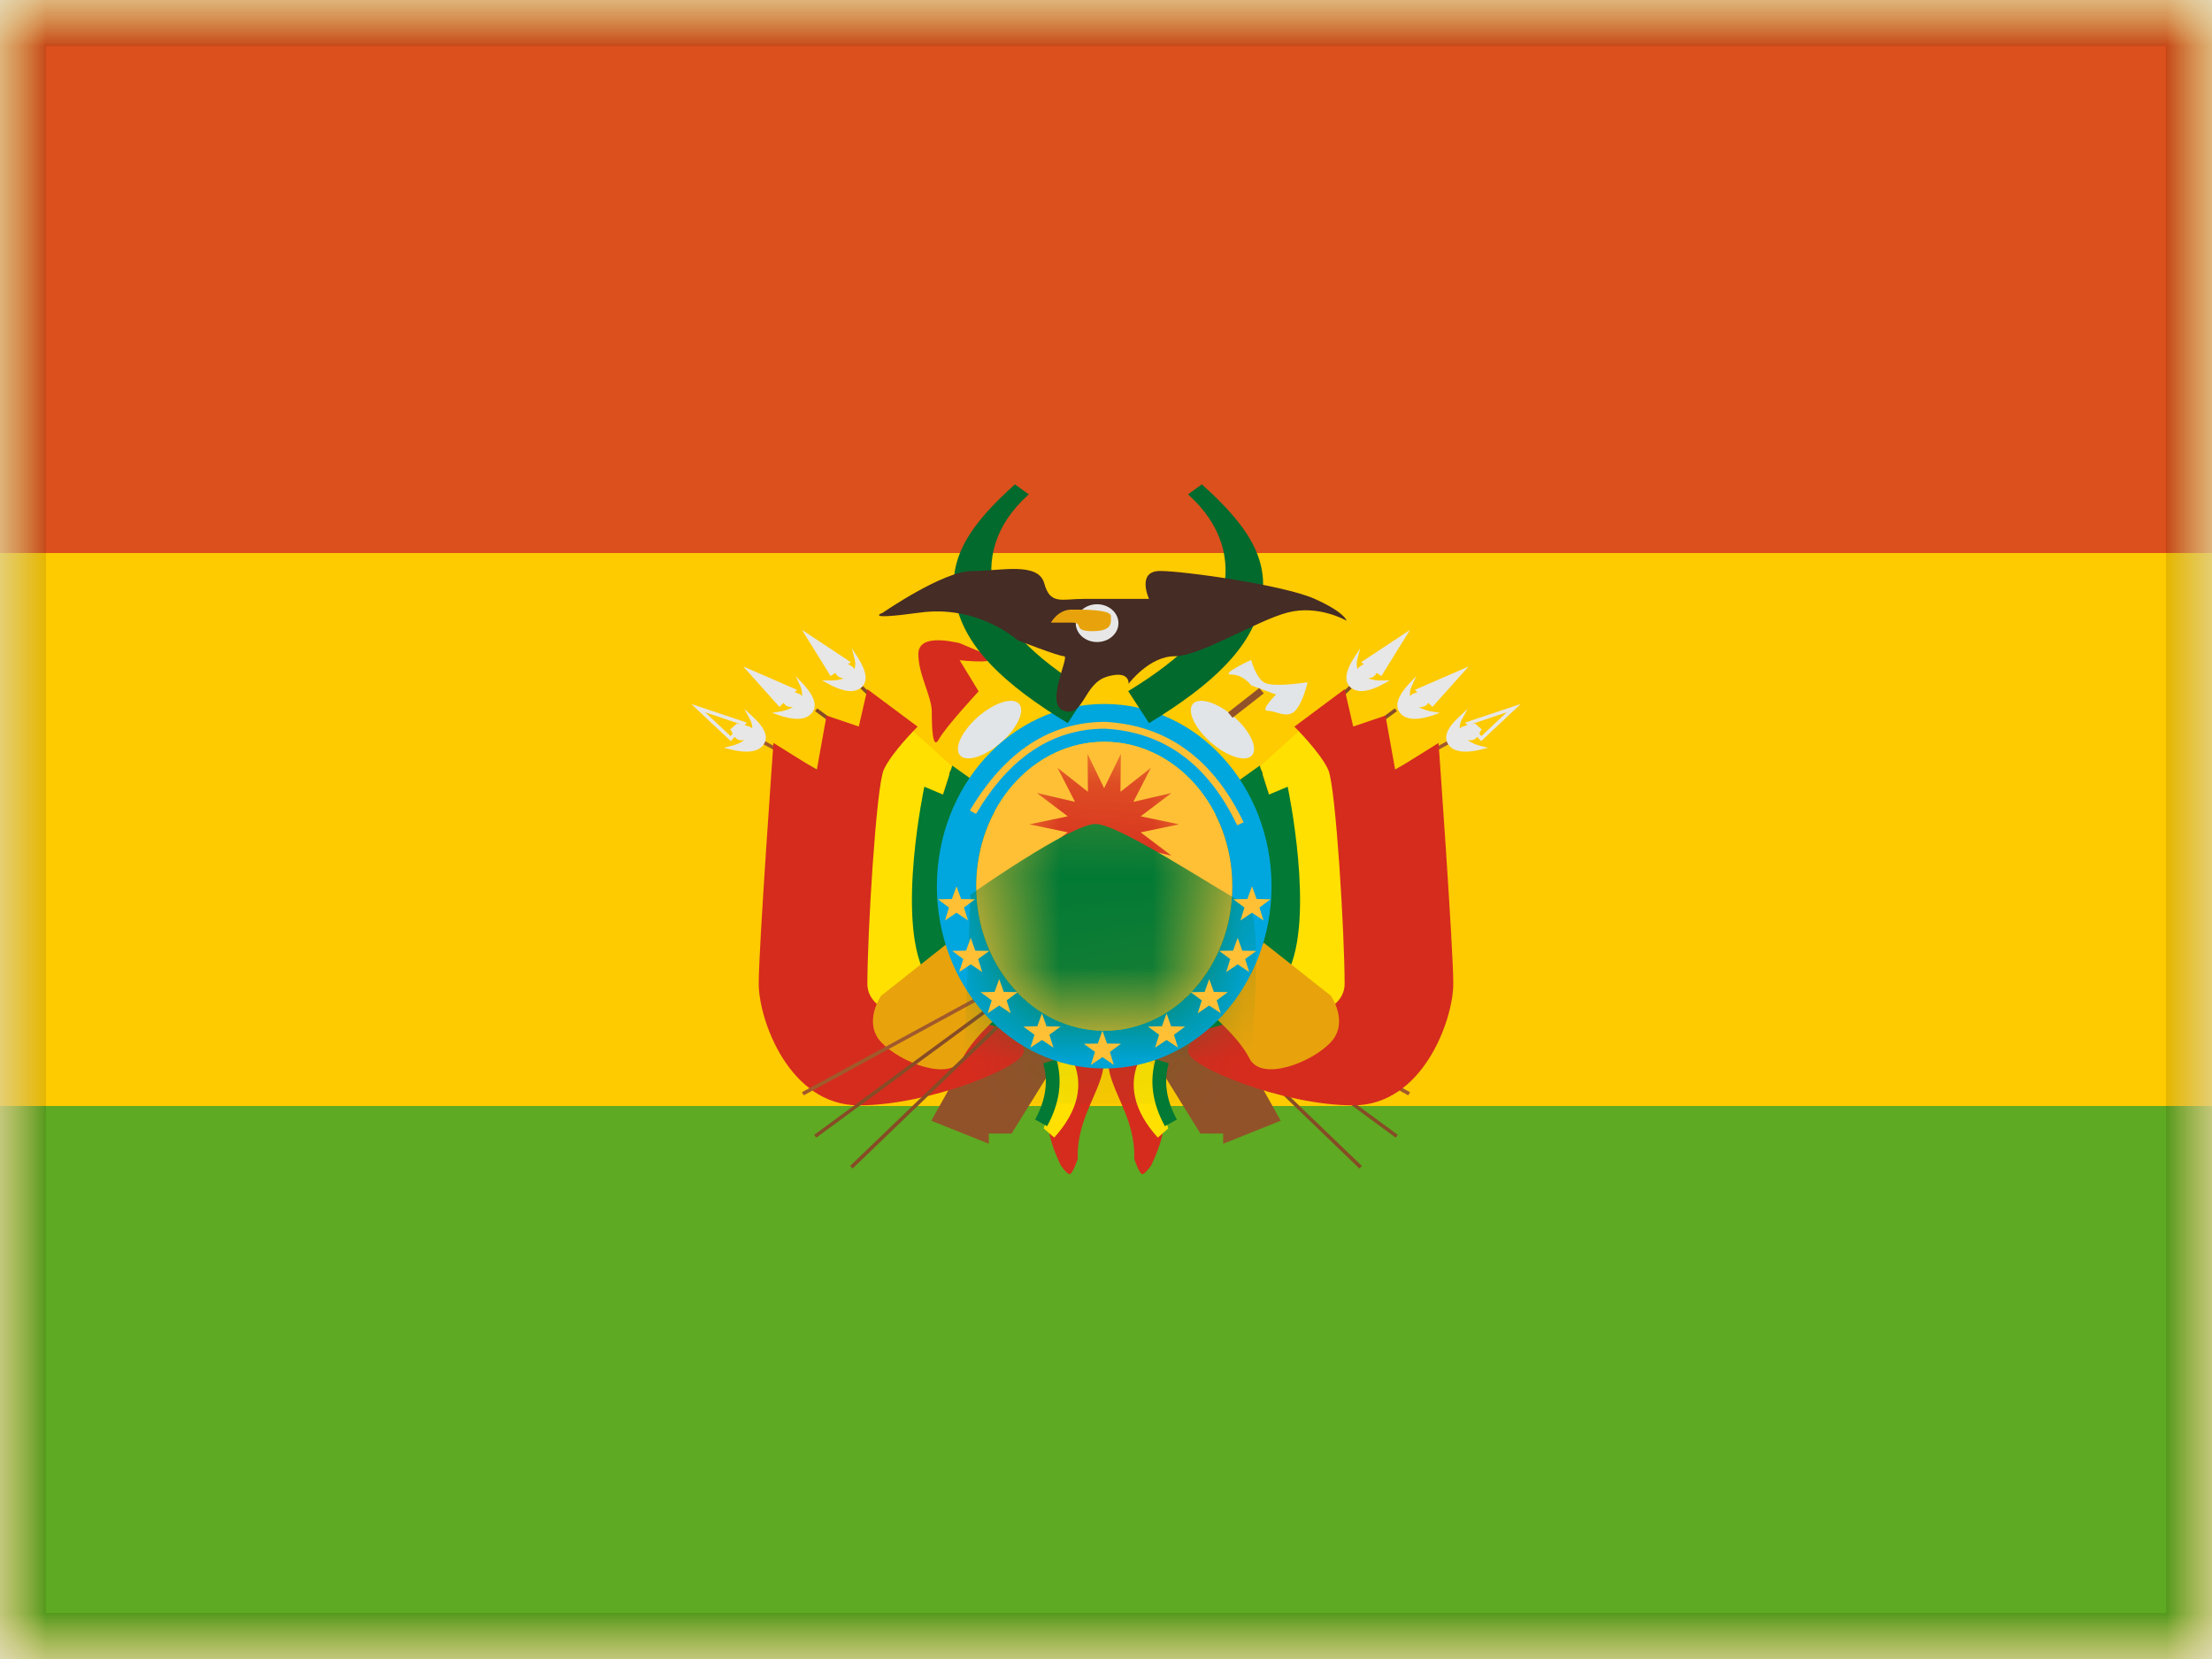 <svg xmlns="http://www.w3.org/2000/svg" fill="none" viewBox="0 0 24 18"><g clip-path="url(#a)"><mask id="b" width="24" height="18" x="0" y="0" maskUnits="userSpaceOnUse" style="mask-type:luminance"><path fill="#fff" d="M0 0h24v18H0z"/></mask><g mask="url(#b)"><path fill="#FECA00" fill-rule="evenodd" d="M0 0v18h24V0H0Z" clip-rule="evenodd"/><mask id="c" width="24" height="18" x="0" y="0" maskUnits="userSpaceOnUse" style="mask-type:luminance"><path fill="#fff" fill-rule="evenodd" d="M0 0v18h24V0H0Z" clip-rule="evenodd"/></mask><g mask="url(#c)"><path fill="#DB501C" fill-rule="evenodd" d="M0 0v6h24V0H0Z" clip-rule="evenodd"/><path fill="#5EAA22" fill-rule="evenodd" d="M0 12v6h24v-6H0Z" clip-rule="evenodd"/><path fill="#864C26" d="m9.335 7.47.027-.027 5.415 5.208-.028.027-5.414-5.209Z"/><path fill="#864C26" d="m15.166 12.313-.023.03-6.3-4.627.024-.03 6.299 4.627Z"/><path fill="#A05A2C" d="m15.299 11.851-.02.033L8.273 8.07l.02-.033 7.007 3.814Z"/><path fill="#E7E7E7" fill-rule="evenodd" d="m8.701 6.834.531.351-.03.02.038.023a.08.08 0 0 1 .031.033.206.206 0 0 0 0-.116l-.029-.112.063.098c.1.156.115.267.037.33-.075.062-.195.046-.357-.043l-.065-.036.075.001a.463.463 0 0 0 .158-.021l-.03-.009a.09.09 0 0 1-.059-.053l-.052.035-.31-.5Zm-.636.397.584.254-.027.025.043.016a.08.08 0 0 1 .036.028.206.206 0 0 0-.02-.114l-.048-.105.08.085c.125.136.159.243.093.319-.064.074-.184.079-.359.02l-.07-.025.073-.012a.463.463 0 0 0 .153-.049L8.57 7.67c-.027-.002-.05-.017-.068-.044l-.045.044-.393-.439Zm.038.609L7.5 7.638l.43.404.041-.048a.09.09 0 0 0 .072.038h.032a.462.462 0 0 1-.148.063l-.073.018.073.018c.179.044.299.028.356-.05.059-.082.016-.186-.121-.31l-.086-.079.055.101a.206.206 0 0 1 .031.112.08.08 0 0 0-.039-.024 1.344 1.344 0 0 0-.044-.013l.024-.028Zm-.066.018h.001l-.387-.13.276.259.023-.027a.315.315 0 0 1-.012-.025h.003l-.019-.02.074-.065.01.002.031.006Z" clip-rule="evenodd"/><path fill="#925229" fill-rule="evenodd" d="m10.104 12.16.626-1.117.878.237-.632 1.019h-.247v.111l-.625-.25Z" clip-rule="evenodd"/><path fill="#FFE000" fill-rule="evenodd" d="m9.835 7.867-.414.43-.151 2.846 1.493.217s-.65-.57-.746-.923c-.096-.353-.127-1.669.055-1.87l.141.084.114-.339" clip-rule="evenodd"/><path fill="#D52C1E" fill-rule="evenodd" d="M8.392 8.06s-.16 2.223-.16 2.613c0 .39.33 1.32 1.086 1.32.755 0 1.792-.417 1.792-.586 0-.17-.31-.291-.31-.291s-1.389.095-1.389-.443.095-2.131.177-2.319c.083-.188.368-.47.368-.47l-.545-.406-.093.405-.35-.119-.106.59-.47-.293Z" clip-rule="evenodd"/><path fill="#027934" fill-rule="evenodd" d="m10.332 8.307-.1.314-.203-.085s-.303 1.422 0 2.018c.303.595 1.067.639 1.067.639l-.322-2.572-.442-.314Z" clip-rule="evenodd"/><path fill="#E8A30C" fill-rule="evenodd" d="m10.288 10.229-.728.575s-.2.287 0 .503c.2.217.753.438.884.176.13-.261.518-.568.518-.568l-.674-.686Z" clip-rule="evenodd"/><path fill="#E1E5E8" fill-rule="evenodd" d="M10.86 8.057c.176-.154.265-.342.197-.42-.067-.077-.266-.016-.443.138-.177.154-.266.342-.198.42.068.078.266.016.443-.138Z" clip-rule="evenodd"/><path fill="#D52C1E" fill-rule="evenodd" d="M10.412 6.978s-.07-.015-.103-.02c-.23-.035-.345.012-.345.14 0 .221.146.459.146.625 0 .167.008.426.078.296s.43-.518.43-.518l-.206-.338s.51.057.286-.064m1.279 4.435-.381-.004c-.284.28-.31.657-.087 1.113 0 0 .073.106.1.096.035-.014.085-.168.085-.168-.017-.444.266-.739.283-1.037Z" clip-rule="evenodd"/><path fill="#FFE000" fill-rule="evenodd" d="m11.494 11.545.137-.064c.136.282.068.573-.193.862l-.114-.1c.114-.33.114-.468.17-.698Z" clip-rule="evenodd"/><path fill="#027934" d="m11.319 11.536.143-.042c.069.236.034.479-.101.725l-.13-.072c.116-.213.145-.415.088-.61Z"/><path fill="#864C26" d="m14.665 7.47-.027-.027-5.415 5.208.028.027 5.415-5.209Z"/><path fill="#864C26" d="m8.834 12.313.023.03 6.3-4.627-.024-.03-6.299 4.627Z"/><path fill="#A05A2C" d="m8.701 11.851.02.033 7.006-3.814-.018-.033L8.7 11.851Z"/><path fill="#E7E7E7" fill-rule="evenodd" d="m15.299 6.834-.531.351.03.02a1.563 1.563 0 0 0-.038.023.081.081 0 0 0-.031.033.207.207 0 0 1 0-.116l.029-.112-.063.098c-.1.156-.115.267-.037.33.075.062.195.046.357-.043l.065-.036-.075.001a.463.463 0 0 1-.158-.021l.03-.009a.09.09 0 0 0 .059-.053l.052.035.31-.5Zm.636.397-.584.254.027.025-.043.016a.08.08 0 0 0-.036.028.205.205 0 0 1 .02-.114l.048-.105-.08.085c-.125.136-.159.243-.093.319.064.074.184.079.359.02l.07-.025-.073-.012a.462.462 0 0 1-.153-.049l.032-.003c.027-.002.05-.017.068-.044l.045.044.393-.439Zm-.038.609.603-.202-.43.404-.041-.048a.09.09 0 0 1-.072.038h-.032a.464.464 0 0 0 .148.063l.073.018-.073.018c-.179.044-.299.028-.356-.05-.059-.082-.016-.186.121-.31l.086-.079-.056.101a.207.207 0 0 0-.03.112.081.081 0 0 1 .039-.024l.044-.013-.024-.028Zm.066.018h-.001l.387-.13-.276.259-.023-.027a.333.333 0 0 0 .012-.025h-.003l.019-.02-.074-.065-.01.002a.752.752 0 0 0-.031.006Z" clip-rule="evenodd"/><path fill="#925229" fill-rule="evenodd" d="m13.896 12.16-.626-1.117-.878.237.632 1.019h.247v.111l.625-.25Z" clip-rule="evenodd"/><path fill="#FFE000" fill-rule="evenodd" d="m14.165 7.866.414.431.151 2.846-1.493.217s.65-.57.746-.923c.096-.353.127-1.67-.055-1.87l-.141.084-.114-.339" clip-rule="evenodd"/><path fill="#D52C1E" fill-rule="evenodd" d="M15.608 8.06s.16 2.223.16 2.613c0 .39-.33 1.32-1.086 1.32-.755 0-1.792-.417-1.792-.586 0-.17.31-.291.31-.291s1.389.095 1.389-.443-.095-2.131-.177-2.319c-.083-.188-.368-.47-.368-.47l.545-.406.093.405.35-.119.106.59.47-.293Z" clip-rule="evenodd"/><path fill="#027934" fill-rule="evenodd" d="m13.668 8.307.1.314.203-.085s.303 1.422 0 2.018c-.303.595-1.067.639-1.067.639l.322-2.572.442-.314Z" clip-rule="evenodd"/><path fill="#E8A30C" fill-rule="evenodd" d="m13.712 10.229.728.575s.2.286 0 .503c-.2.217-.753.437-.884.176-.13-.261-.518-.568-.518-.568l.674-.686Z" clip-rule="evenodd"/><path fill="#E1E5E8" fill-rule="evenodd" d="M13.14 8.057c-.176-.154-.265-.342-.197-.42.067-.077.266-.016.443.138.177.154.266.342.198.42-.068.078-.266.016-.443-.138Z" clip-rule="evenodd"/><path fill="#D52C1E" fill-rule="evenodd" d="m12.023 11.534.381-.004c.284.28.31.657.087 1.113 0 0-.073.106-.1.096-.035-.014-.085-.168-.085-.168.017-.444-.266-.739-.283-1.037Z" clip-rule="evenodd"/><path fill="#FFE000" fill-rule="evenodd" d="m12.506 11.545-.137-.064c-.136.282-.068.573.193.862l.114-.1c-.114-.33-.114-.468-.17-.698Z" clip-rule="evenodd"/><path fill="#027934" d="m12.681 11.536-.143-.042c-.069.236-.034.479.101.725l.13-.072c-.116-.213-.145-.415-.088-.61Z"/><path fill="#00A6DE" fill-rule="evenodd" d="M10.165 9.616c0 1.079.797 1.977 1.816 1.977 1.018 0 1.815-.898 1.815-1.977 0-1.08-.797-1.978-1.815-1.978-1.019 0-1.816.898-1.816 1.978Zm3.206 0c0 .865-.622 1.567-1.39 1.567-.768 0-1.39-.702-1.39-1.567 0-.866.622-1.567 1.39-1.567.768 0 1.39.701 1.39 1.567Z" clip-rule="evenodd"/><path fill="#FFC036" fill-rule="evenodd" d="M11.98 11.183c.769 0 1.391-.702 1.391-1.567 0-.866-.622-1.568-1.39-1.568-.768 0-1.39.702-1.39 1.568 0 .865.622 1.567 1.39 1.567Z" clip-rule="evenodd"/><mask id="d" width="4" height="4" x="10" y="8" maskUnits="userSpaceOnUse" style="mask-type:luminance"><path fill="#fff" fill-rule="evenodd" d="M11.98 11.183c.769 0 1.391-.702 1.391-1.567 0-.866-.622-1.568-1.39-1.568-.768 0-1.39.702-1.39 1.568 0 .865.622 1.567 1.39 1.567Z" clip-rule="evenodd"/></mask><g fill-rule="evenodd" clip-rule="evenodd" mask="url(#d)"><path fill="#D52C1E" d="m11.98 9.336-.18.372.005-.411-.33.26.189-.369-.414.096.335-.253-.416-.087.416-.087-.335-.253.414.096-.19-.369.33.26-.004-.41.18.371.181-.372-.004.411.33-.26-.19.369.414-.096-.335.253.416.087-.416.087.335.253-.413-.096.188.369-.33-.26.005.41-.18-.371Z"/><path fill="#027934" d="M10.53 9.706s1.088-.766 1.356-.766c.267 0 1.406.77 1.64.875.232.104 0 2.158 0 2.158H10.44l.09-2.267Z"/></g><path fill="#FFC036" fill-rule="evenodd" d="m10.523 8.794.067.037c.366-.618.832-.925 1.401-.925.637.036 1.114.383 1.432 1.048l.07-.032c-.33-.688-.83-1.053-1.5-1.09-.6 0-1.09.322-1.47.962Zm-.27 1.193.125-.084.125.084-.044-.14.12-.09-.151-.003-.05-.138-.05.138-.152.003.12.09-.043.14Zm.28.476-.126.084.044-.141-.12-.089.151-.003.05-.139.05.14.152.002-.121.089.044.14-.125-.083Zm.183.531.125-.084.125.084-.044-.14.121-.09-.152-.002-.05-.139-.05.139-.152.003.121.089-.044.14Zm.589.29-.125.083.044-.14-.121-.089.152-.003.05-.139.05.14.152.002-.121.089.044.14-.125-.083Zm.531.27.125-.084.125.084-.044-.14.121-.09-.152-.002-.05-.14-.05.14-.152.003.121.088-.044.141Zm1.748-1.651.125.084-.044-.14.12-.09-.151-.003-.05-.138-.05.138-.152.003.12.09-.043.14.125-.084Zm-.03.644-.125-.084-.125.084.044-.141-.12-.089.151-.003.05-.139.05.14.152.002-.121.089.044.14Zm-.434.363.125.084-.044-.14.121-.09-.152-.002-.05-.139-.05.139-.152.003.121.089-.044.14.125-.084Zm-.338.457-.125-.083-.125.083.044-.14-.121-.089.152-.003.05-.139.05.14.152.002-.121.089.043.14Z" clip-rule="evenodd"/><path fill="#036A2D" d="m11.012 5.255.15.109c-.383.343-.454.725-.381 1.053.076.342.415.707 1.03 1.082l-.226.347c-.703-.428-1.108-.824-1.213-1.295-.108-.485.157-.862.64-1.296Zm2.028 0-.15.109c.383.343.455.725.382 1.053-.077.342-.415.707-1.031 1.082l.226.347c.704-.428 1.108-.824 1.214-1.295.108-.485-.158-.862-.641-1.296Z"/><path fill="#452C24" fill-rule="evenodd" d="M9.581 6.646s.652-.45.962-.45c.31 0 .722-.104.787.133.065.237.187.169.427.169h.71s-.14-.303.12-.303 1.35.154 1.678.303c.329.148.345.236.345.236s-.304-.176-.64-.088c-.337.088-.947.474-1.225.474-.278 0-.5.299-.5.299s.018-.153-.235-.077c-.253.077-.247.437-.464.371-.216-.066.063-.593 0-.593-.062 0-.504-.173-.504-.173s-.428-.389-1.065-.3c-.636.087-.396 0-.396 0Z" clip-rule="evenodd"/><path fill="#E7E7E7" fill-rule="evenodd" d="M11.903 6.966c.128 0 .232-.091.232-.205 0-.113-.104-.205-.232-.205s-.231.092-.231.205c0 .114.103.205.231.205Z" clip-rule="evenodd"/><path fill="#E8A30C" fill-rule="evenodd" d="M11.403 6.755s.075-.141.223-.141c.149 0 .427 0 .427.07 0 .071.023.164-.202.164s-.08-.093-.225-.093h-.223Z" clip-rule="evenodd"/><path fill="#E1E5E8" fill-rule="evenodd" d="M14.052 7.712c.087-.09.135-.31.135-.31s-.386.063-.476 0c-.09-.061-.136-.242-.136-.242s-.347.159-.215.159c.133 0 .215.117.215.117l.27.1s-.18.176-.09.176.21.09.297 0Z" clip-rule="evenodd"/><path fill="#925229" d="m13.373 7.788-.048-.058.338-.265.049.058-.339.265Z"/></g></g></g><path stroke="#000" stroke-opacity=".1" stroke-width=".5" d="M.25.25h23.5v17.5H.25z"/><defs><clipPath id="a"><path fill="#fff" d="M0 0h24v18H0z"/></clipPath></defs></svg>